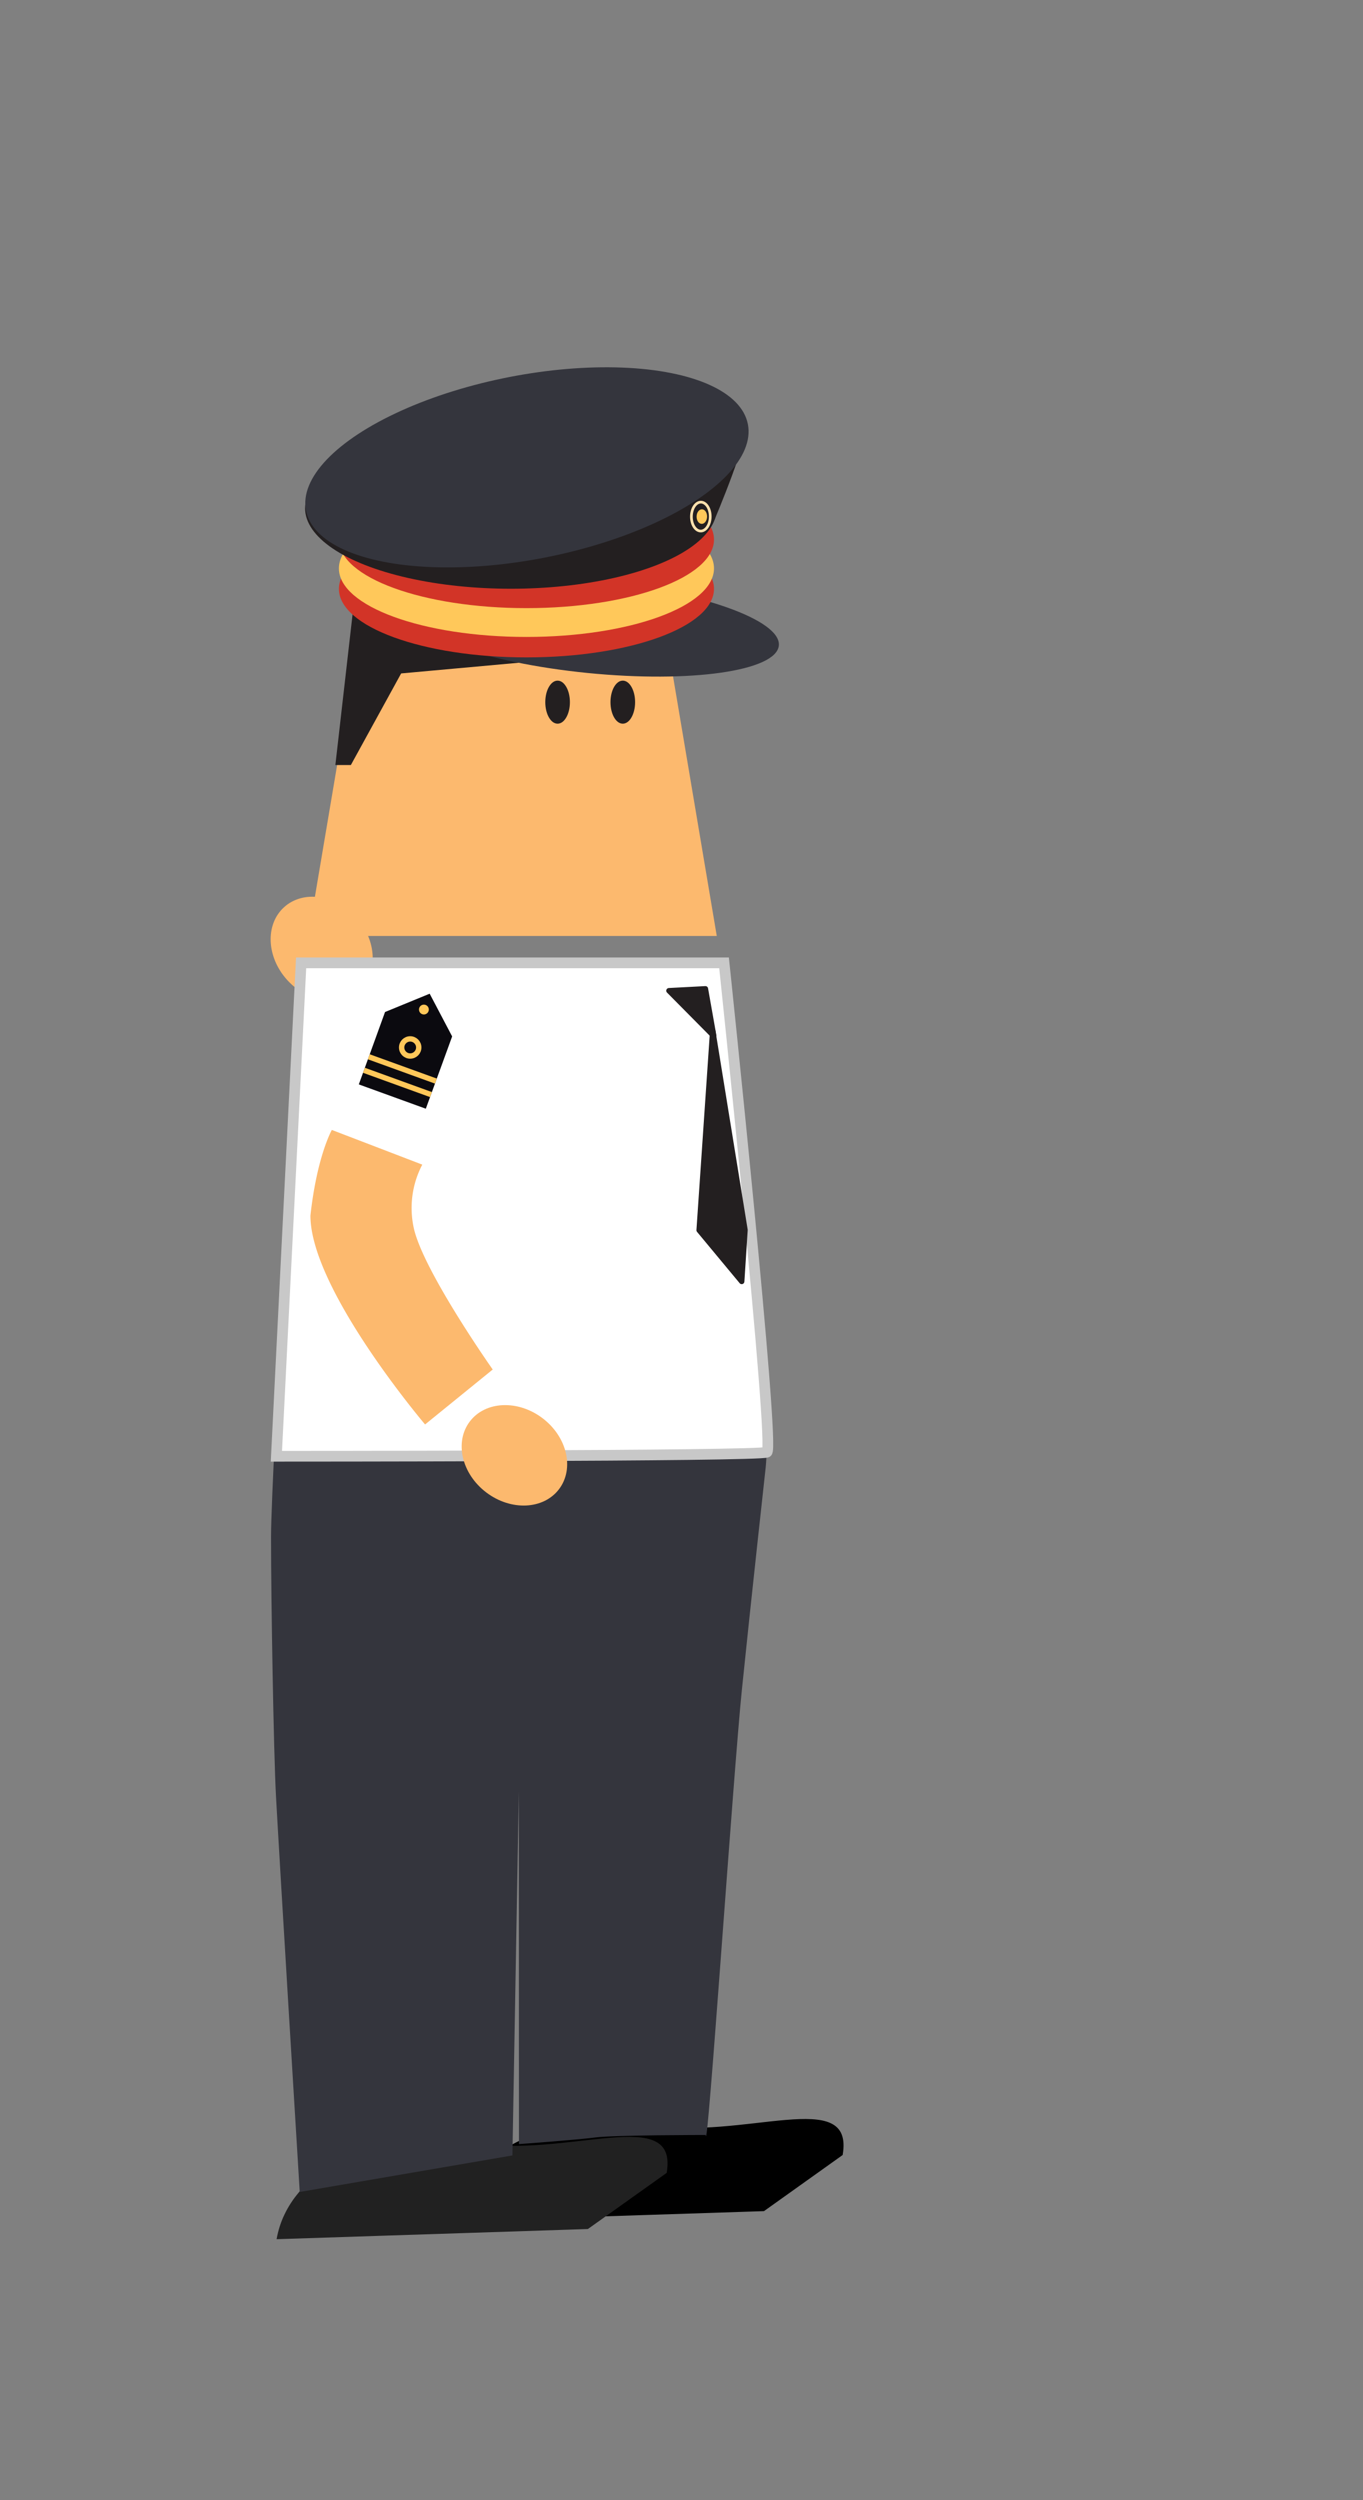 <svg xmlns="http://www.w3.org/2000/svg" viewBox="0 0 127.33 233.43"><rect x="0" y="0" width="127.33" height="233.43" fill="#808080" stroke="none"/><defs><style>.cls-1{fill:#fcb96e;}.cls-2{fill:#212121;}.cls-3{fill:#34353d;}.cls-10,.cls-4,.cls-5{fill:#231f20;}.cls-10,.cls-5{stroke:#231f20;}.cls-12,.cls-5,.cls-8,.cls-9{stroke-miterlimit:10;}.cls-10,.cls-12,.cls-5{stroke-width:0.5px;}.cls-6{fill:#d23427;}.cls-7{fill:#ffc85a;}.cls-12,.cls-8{fill:none;}.cls-8{stroke:#ffe2ae;stroke-width:0.25px;}.cls-9{fill:#fff;stroke:#c8c8c8;}.cls-10{stroke-linejoin:round;}.cls-11{fill:#0b0a0f;}.cls-12{stroke:#ffc85a;}</style></defs><title>BSL</title><g id="Layer_2" data-name="Layer 2"><path class="cls-1" d="M61.84,102.83l-4-8.12a8.72,8.72,0,0,1-6,1.3c-4.15-.65-13.66-6.14-13.66-6.14l-4.56,6.77s13.53,9.53,20.39,9C59.54,104.46,61.84,102.83,61.84,102.83Z"/><ellipse class="cls-1" cx="30.04" cy="88.59" rx="4.35" ry="5.23" transform="translate(-51.75 43.2) rotate(-42.25)"/><path d="M42.28,207.4c1.12-6.49,9.3-10.5,18.27-9s19.29-3.68,18.17,2.81l-7.35,5.24Z"/><path class="cls-2" d="M25.84,209.07c1.12-6.49,9.29-10.5,18.26-9s19.29-3.68,18.18,2.81l-7.36,5.24Z"/><path class="cls-3" d="M48.47,167.25l-.6,34L28,204.66s-1.92-31.39-2.22-37c-.22-4.18-.46-18.1-.46-24.16S28.13,89.9,28.13,89.9H67.64c5.17,37.05,3.88,47.2,3.88,47.2s-1.39,12.61-2.21,20.63-3.25,44.15-3.38,41.61c0,0-8.55,0-10.31.23s-7.14.62-7.14.62"/><polygon class="cls-1" points="66.96 87.39 28.8 87.39 34.07 56.18 61.7 56.18 66.96 87.39"/><ellipse class="cls-4" cx="52.09" cy="65.56" rx="1.15" ry="2.01"/><ellipse class="cls-4" cx="58.18" cy="65.56" rx="1.15" ry="2.01"/><polygon class="cls-5" points="31.61 71.18 32.63 71.18 37.32 62.64 53.19 61.2 33.26 56.73 31.61 71.18"/><ellipse class="cls-3" cx="55.32" cy="58.53" rx="4.32" ry="17.52" transform="translate(-8.41 107.77) rotate(-84.3)"/><ellipse class="cls-6" cx="49.18" cy="54.98" rx="17.52" ry="6.4"/><ellipse class="cls-7" cx="49.18" cy="53.07" rx="17.52" ry="6.4"/><ellipse class="cls-6" cx="49.18" cy="50.38" rx="17.52" ry="6.4"/><ellipse class="cls-4" cx="47.73" cy="47.45" rx="19.23" ry="7.52"/><path class="cls-4" d="M69.58,39.55c.62.88-2.84,9-2.84,9l-6.5.43S69,38.67,69.58,39.55Z"/><ellipse class="cls-3" cx="49.23" cy="43.64" rx="21.03" ry="8.59" transform="translate(-7.45 10.23) rotate(-11.04)"/><ellipse class="cls-7" cx="65.56" cy="48.23" rx="0.68" ry="0.49" transform="translate(15.95 112.75) rotate(-88.78)"/><ellipse class="cls-8" cx="65.47" cy="48.23" rx="1.35" ry="0.88" transform="translate(16.75 113.34) rotate(-89.57)"/><path class="cls-9" d="M28.13,89.9H67.64s4.81,45.62,4,45.69c-.58.38-45.82.38-45.82.38Z"/><polygon class="cls-10" points="62.49 92.5 65.9 92.32 66.68 96.73 62.49 92.5"/><polygon class="cls-10" points="66.58 96.22 65.31 114.86 69.29 119.65 69.6 114.84 66.58 96.22"/><path class="cls-1" d="M31,105.5l8.45,3.24a8.71,8.71,0,0,0-.76,6.07c1,4.07,7.34,13.06,7.34,13.06L39.71,133S29,120.39,29,113.5C29.61,107.94,31,105.5,31,105.5Z"/><ellipse class="cls-1" cx="48.06" cy="135.89" rx="4.35" ry="5.23" transform="translate(-89.31 92.22) rotate(-52.89)"/><polygon class="cls-11" points="35.97 94.49 33.52 101.25 39.78 103.52 42.24 96.77 40.14 92.78 35.97 94.49"/><line class="cls-12" x1="34" y1="99.93" x2="40.26" y2="102.2"/><line class="cls-12" x1="34.45" y1="98.67" x2="40.72" y2="100.94"/><circle class="cls-7" cx="39.6" cy="94.26" r="0.46"/><circle class="cls-12" cx="38.32" cy="97.8" r="0.8"/></g></svg>